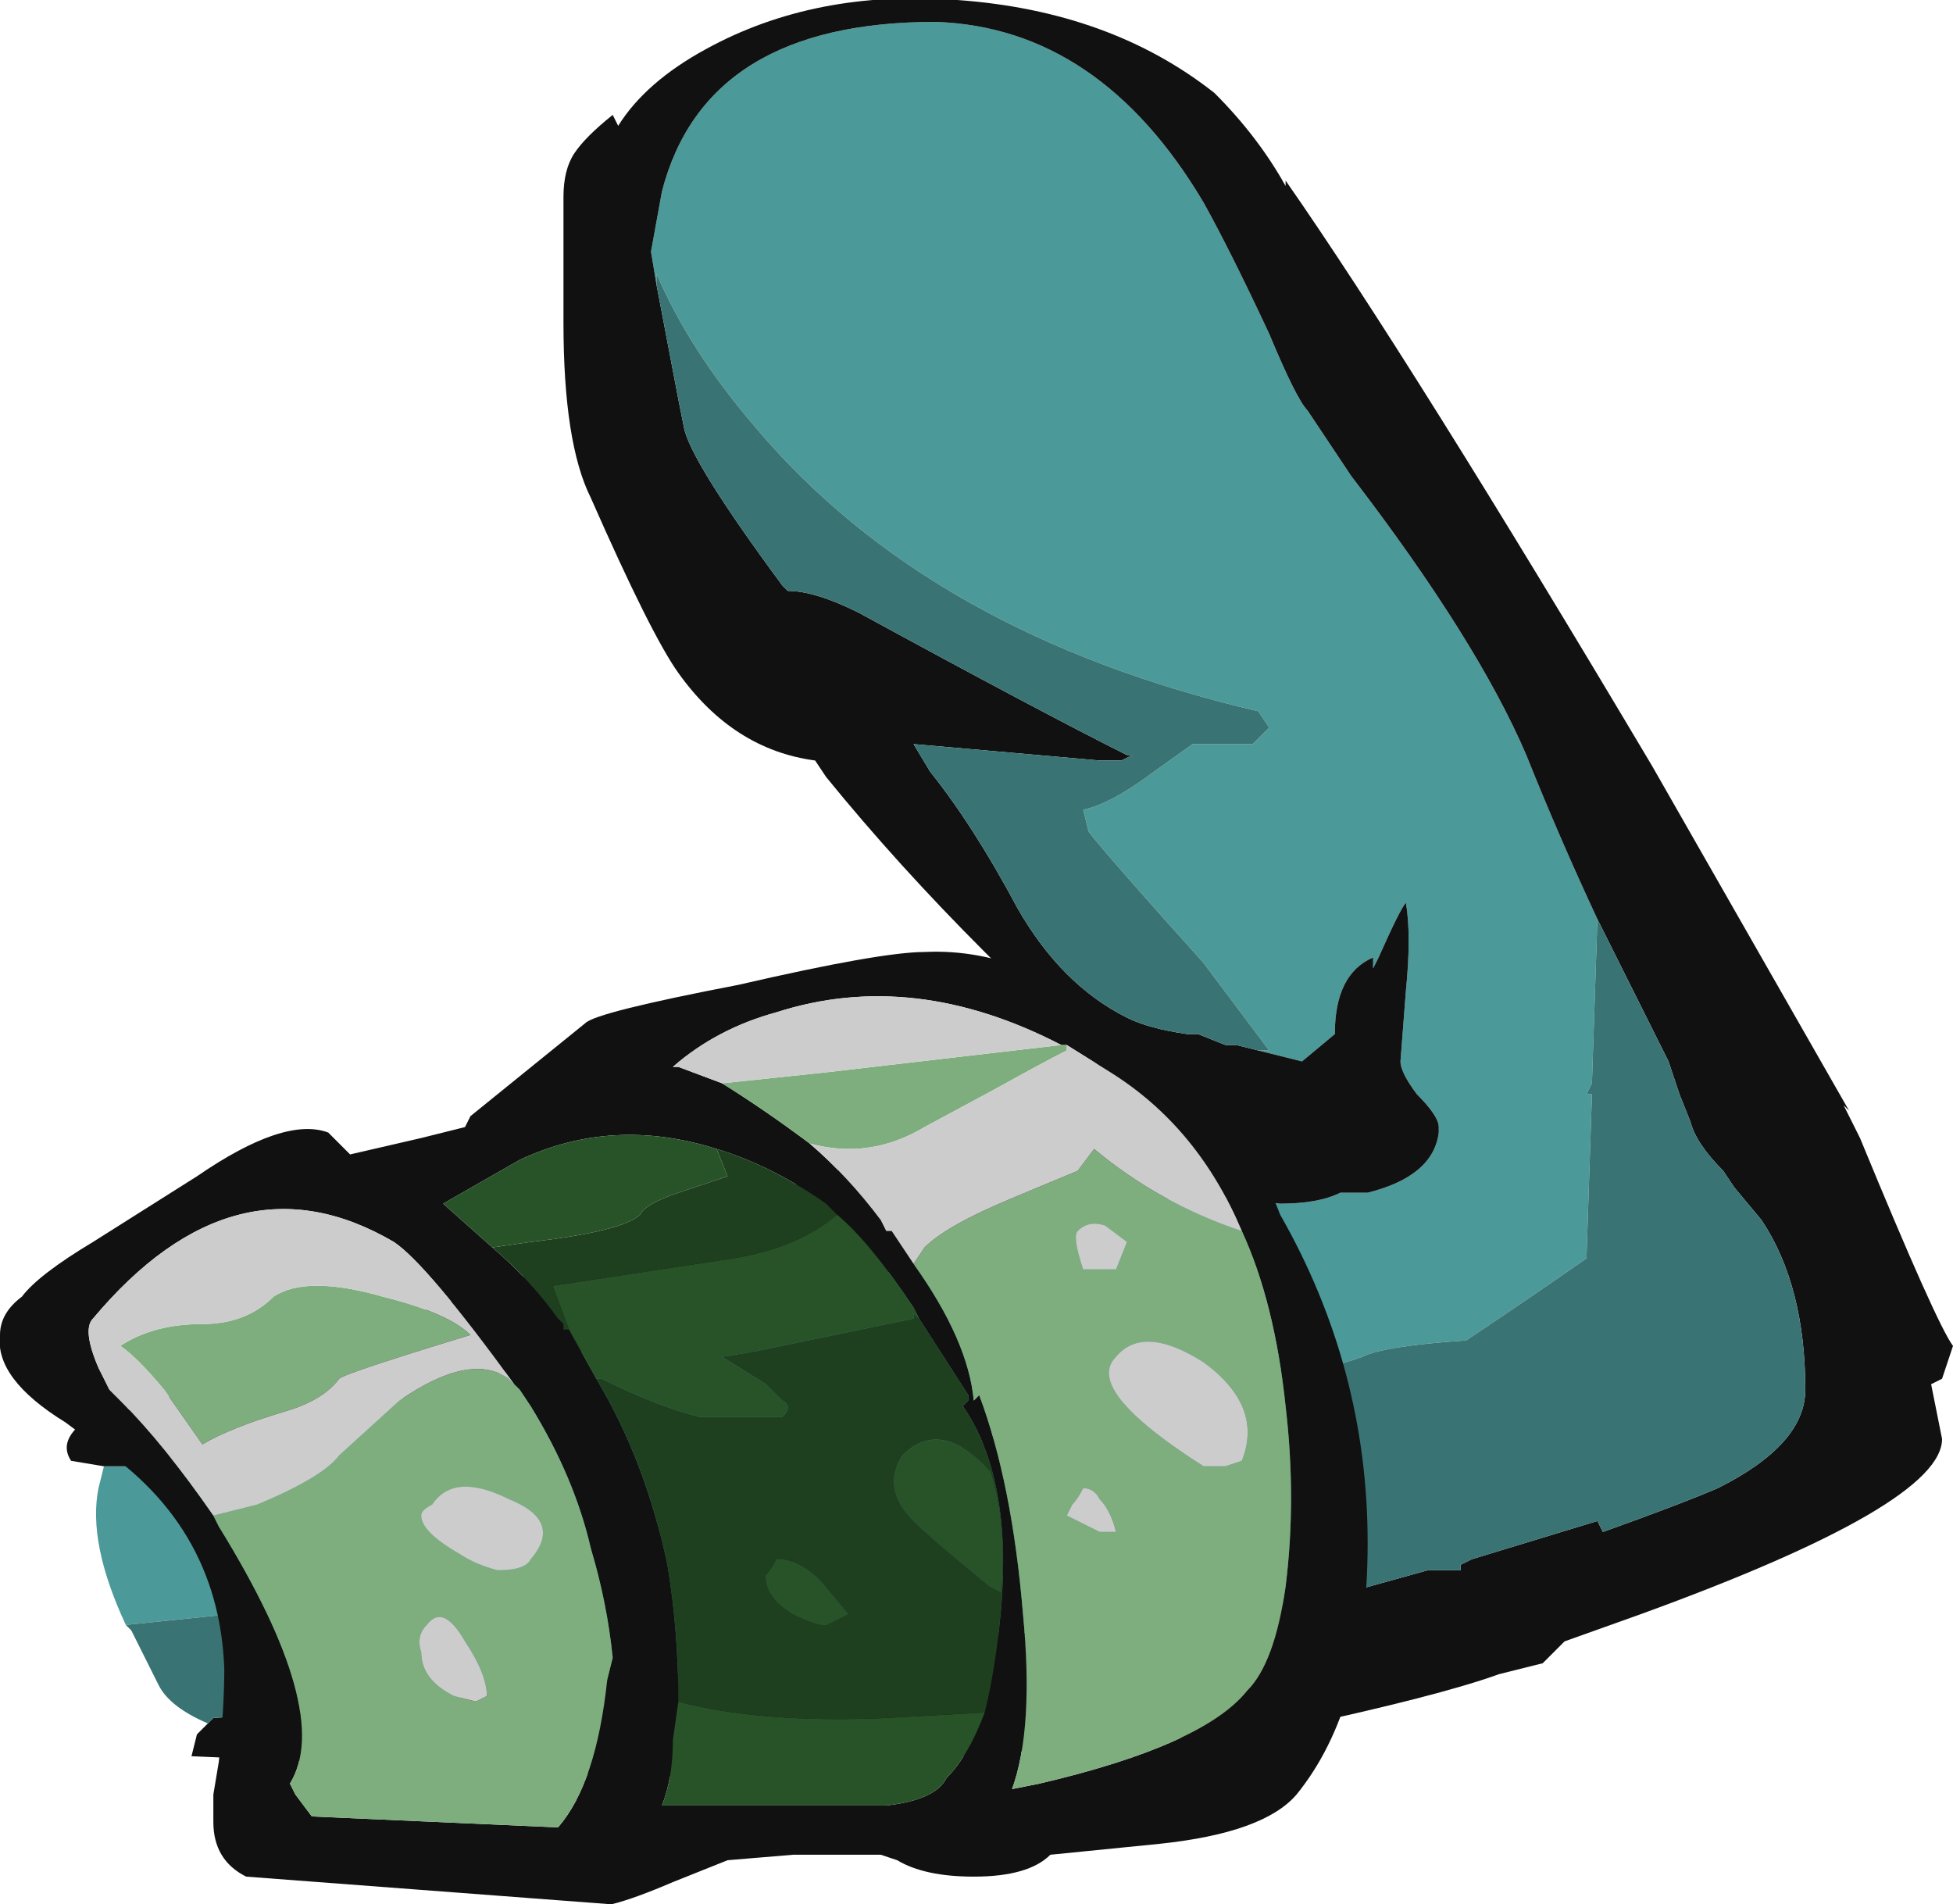 <?xml version="1.0" encoding="UTF-8" standalone="no"?>
<svg xmlns:ffdec="https://www.free-decompiler.com/flash" xmlns:xlink="http://www.w3.org/1999/xlink" ffdec:objectType="shape" height="17.4px" width="17.85px" xmlns="http://www.w3.org/2000/svg">
  <g transform="matrix(1.0, 0.0, 0.0, 1.0, 6.4, 0.1)">
    <path d="M-0.4 2.5 L-0.45 2.2 -0.35 1.65 Q0.05 0.1 2.15 0.1 3.65 0.15 4.6 1.75 4.85 2.2 5.2 2.95 5.45 3.55 5.55 3.65 L5.95 4.25 Q7.1 5.75 7.55 6.8 7.85 7.55 8.2 8.3 L8.15 9.8 8.1 9.9 8.15 9.9 8.1 11.4 Q7.6 11.75 7.0 12.15 6.25 12.2 6.05 12.3 5.5 12.5 4.85 12.45 L-2.35 14.45 -5.25 14.75 Q-5.6 14.0 -5.5 13.5 L-5.45 13.3 -5.1 13.3 4.5 10.8 5.3 10.9 Q5.65 10.9 5.85 10.8 L6.1 10.8 Q6.7 10.65 6.75 10.25 L6.75 10.2 Q6.75 10.1 6.55 9.9 6.4 9.7 6.4 9.6 L6.45 8.95 Q6.5 8.45 6.45 8.15 6.4 8.2 6.2 8.65 L6.15 8.75 6.15 8.65 Q5.8 8.8 5.8 9.35 L5.5 9.6 5.1 9.5 5.2 9.5 4.6 8.7 Q3.7 7.7 3.55 7.5 L3.5 7.3 Q3.75 7.25 4.15 6.95 L4.5 6.7 5.05 6.7 5.2 6.55 5.1 6.4 Q2.1 5.7 0.5 3.8 -0.1 3.1 -0.4 2.4 L-0.4 2.5" fill="#4c9999" fill-rule="evenodd" stroke="none"/>
    <path d="M8.2 8.3 Q7.85 7.55 7.55 6.8 7.1 5.75 5.95 4.25 L5.55 3.65 Q5.45 3.55 5.2 2.95 4.85 2.2 4.6 1.75 3.65 0.15 2.15 0.1 0.05 0.1 -0.35 1.65 L-0.45 2.2 -0.4 2.5 -0.2 3.55 -0.15 3.8 Q-0.1 4.1 0.75 5.25 L0.8 5.3 Q1.05 5.3 1.45 5.5 3.1 6.4 3.9 6.8 L3.95 6.8 3.85 6.85 3.65 6.85 1.95 6.7 2.1 6.95 Q2.5 7.45 2.9 8.2 3.3 8.9 3.9 9.2 4.1 9.3 4.45 9.35 4.5 9.35 4.55 9.35 L4.8 9.45 4.9 9.45 5.1 9.5 5.5 9.6 5.8 9.35 Q5.8 8.8 6.15 8.65 L6.15 8.75 6.2 8.65 Q6.4 8.2 6.45 8.15 6.5 8.45 6.45 8.95 L6.4 9.6 Q6.4 9.7 6.55 9.9 6.75 10.1 6.75 10.2 L6.75 10.25 Q6.7 10.65 6.1 10.8 L5.85 10.8 Q5.65 10.9 5.3 10.9 L4.5 10.8 -5.1 13.3 -5.45 13.3 -5.75 13.25 Q-5.85 13.1 -5.7 12.95 L3.75 9.75 2.6 8.6 Q1.8 7.8 1.15 7.0 L1.05 6.85 Q0.3 6.75 -0.2 6.05 -0.45 5.7 -1.0 4.45 -1.25 3.95 -1.25 2.85 L-1.25 1.7 Q-1.25 1.45 -1.15 1.3 -1.05 1.15 -0.8 0.95 L-0.75 1.05 Q-0.5 0.65 0.05 0.35 1.05 -0.2 2.35 -0.1 3.75 0.0 4.7 0.75 5.1 1.15 5.35 1.6 L5.35 1.55 Q6.5 3.2 8.7 6.9 L10.5 10.05 10.45 10.0 10.6 10.3 Q11.3 12.0 11.45 12.2 L11.35 12.5 11.25 12.55 11.35 13.05 Q11.35 13.65 8.6 14.65 L7.9 14.9 7.7 15.1 Q7.5 15.15 7.3 15.2 6.75 15.4 5.35 15.7 L0.05 16.15 -4.65 15.95 -4.6 15.75 -4.45 15.6 -2.95 15.5 5.75 14.5 6.65 14.25 6.95 14.25 6.95 14.2 7.05 14.15 8.2 13.8 8.25 13.9 Q8.95 13.65 9.3 13.5 10.1 13.1 10.1 12.6 10.1 11.65 9.7 11.05 L9.45 10.75 9.35 10.6 Q9.1 10.35 9.05 10.15 L8.95 9.9 8.85 9.6 8.2 8.3" fill="#111111" fill-rule="evenodd" stroke="none"/>
    <path d="M-0.4 2.5 L-0.4 2.4 Q-0.1 3.1 0.5 3.8 2.1 5.7 5.1 6.4 L5.2 6.55 5.05 6.7 4.5 6.7 4.15 6.95 Q3.75 7.25 3.5 7.3 L3.55 7.5 Q3.7 7.7 4.6 8.7 L5.2 9.5 5.1 9.5 4.9 9.45 4.8 9.45 4.55 9.35 Q4.5 9.35 4.45 9.35 4.1 9.3 3.9 9.2 3.3 8.9 2.9 8.2 2.5 7.45 2.1 6.95 L1.95 6.7 3.65 6.85 3.85 6.85 3.95 6.8 3.9 6.8 Q3.1 6.4 1.45 5.5 1.05 5.3 0.8 5.3 L0.75 5.25 Q-0.1 4.1 -0.15 3.8 L-0.2 3.55 -0.4 2.5 M-5.25 14.75 L-2.35 14.45 4.85 12.45 Q5.5 12.5 6.05 12.3 6.25 12.2 7.0 12.15 7.6 11.75 8.1 11.4 L8.15 9.9 8.1 9.9 8.15 9.8 8.2 8.3 8.85 9.6 8.95 9.9 9.05 10.15 Q9.1 10.35 9.35 10.6 L9.45 10.75 9.7 11.05 Q10.1 11.65 10.1 12.6 10.1 13.1 9.3 13.5 8.95 13.65 8.25 13.9 L8.2 13.8 7.05 14.15 6.95 14.2 6.95 14.25 6.65 14.25 5.75 14.5 -2.95 15.5 -4.45 15.6 -4.5 15.65 Q-4.85 15.5 -4.95 15.3 L-5.2 14.8 -5.25 14.75" fill="#397373" fill-rule="evenodd" stroke="none"/>
    <path d="M3.35 9.45 L3.3 9.45 Q1.95 8.75 0.7 9.15 0.15 9.3 -0.25 9.65 L-0.2 9.65 0.2 9.8 Q0.6 10.05 1.0 10.35 1.35 10.65 1.65 11.05 L1.7 11.15 1.75 11.15 1.95 11.45 Q2.45 12.15 2.5 12.7 L2.55 12.65 Q2.85 13.45 2.95 14.65 3.05 15.7 2.85 16.25 L3.1 16.2 Q4.6 15.85 5.0 15.35 5.25 15.1 5.35 14.4 5.45 13.6 5.35 12.75 5.25 11.8 4.95 11.15 4.55 10.2 3.75 9.7 L3.35 9.45 M2.05 8.6 Q3.05 8.55 4.05 9.45 5.0 10.2 5.3 11.0 6.1 12.4 6.1 14.0 6.1 15.5 5.45 16.3 5.15 16.65 4.2 16.75 L3.2 16.85 Q3.0 17.05 2.5 17.05 2.05 17.05 1.8 16.9 L1.65 16.85 0.85 16.85 0.25 16.9 -0.25 17.1 Q-0.6 17.25 -0.8 17.3 L-0.85 17.3 -4.15 17.05 Q-4.45 16.9 -4.45 16.55 -4.45 16.35 -4.45 16.3 L-4.4 16.0 Q-4.35 15.5 -4.35 15.15 -4.4 13.8 -5.6 13.05 L-5.8 12.9 Q-6.45 12.5 -6.4 12.1 -6.4 11.9 -6.2 11.75 -6.05 11.55 -5.55 11.25 L-4.6 10.65 Q-3.8 10.1 -3.4 10.25 L-3.2 10.45 -2.55 10.3 -2.15 10.2 -2.1 10.1 -1.05 9.25 Q-0.95 9.15 0.35 8.9 1.65 8.6 2.05 8.6 M2.0 11.95 L1.95 11.85 Q1.55 11.25 1.25 11.0 L1.15 10.9 Q0.65 10.55 0.15 10.4 -0.8 10.1 -1.65 10.5 L-2.35 10.9 -1.9 11.3 Q-1.55 11.6 -1.3 11.95 L-1.25 12.0 -1.25 12.05 -1.2 12.05 -0.95 12.5 Q-0.5 13.25 -0.3 14.2 -0.2 14.8 -0.2 15.45 L-0.25 15.8 Q-0.25 16.15 -0.35 16.4 L1.7 16.4 Q2.15 16.35 2.25 16.15 2.45 15.95 2.6 15.55 2.7 15.15 2.75 14.6 2.85 13.4 2.4 12.75 L2.45 12.7 2.45 12.65 2.0 11.95 M-4.45 13.75 L-4.4 13.85 Q-3.35 15.55 -3.75 16.2 L-3.7 16.3 -3.55 16.5 -1.3 16.6 Q-0.95 16.2 -0.85 15.25 L-0.8 15.05 Q-0.85 14.55 -1.0 14.05 -1.15 13.4 -1.55 12.75 L-1.65 12.6 -1.7 12.55 Q-2.5 11.45 -2.8 11.25 -4.25 10.4 -5.55 11.95 -5.65 12.05 -5.5 12.4 L-5.4 12.6 -5.3 12.7 Q-4.9 13.1 -4.45 13.75" fill="#111111" fill-rule="evenodd" stroke="none"/>
    <path d="M2.0 11.95 L1.95 11.9 1.95 11.95 0.5 12.25 0.2 12.3 0.6 12.55 0.75 12.7 Q0.85 12.75 0.75 12.85 L0.0 12.85 Q-0.4 12.75 -0.9 12.5 L-0.95 12.5 -1.2 12.05 -1.35 11.65 0.3 11.4 Q0.9 11.3 1.25 11.0 1.55 11.25 1.95 11.85 L2.0 11.95 M-0.2 15.45 Q0.55 15.65 1.7 15.6 L2.6 15.55 Q2.45 15.95 2.25 16.15 2.15 16.35 1.7 16.4 L-0.35 16.4 Q-0.25 16.15 -0.25 15.8 L-0.2 15.45 M0.15 10.4 L0.25 10.65 -0.2 10.8 Q-0.5 10.9 -0.55 11.0 -0.7 11.15 -1.55 11.25 L-1.9 11.3 -2.35 10.9 -1.65 10.5 Q-0.8 10.1 0.15 10.4 M2.65 13.35 Q2.8 13.8 2.75 14.45 L2.65 14.4 Q2.1 13.95 1.95 13.8 1.65 13.5 1.85 13.2 2.2 12.85 2.65 13.35 M1.1 14.35 L1.35 14.65 1.15 14.75 Q1.05 14.75 0.85 14.65 0.6 14.5 0.6 14.3 0.65 14.25 0.7 14.15 0.9 14.15 1.1 14.35" fill="#285228" fill-rule="evenodd" stroke="none"/>
    <path d="M3.3 9.45 L3.35 9.45 3.35 9.5 Q3.15 9.6 2.7 9.85 L2.05 10.2 Q1.55 10.5 1.0 10.35 0.6 10.05 0.2 9.8 L1.15 9.7 3.3 9.45 M4.95 11.15 Q5.25 11.8 5.35 12.75 5.45 13.6 5.35 14.4 5.25 15.1 5.0 15.35 4.6 15.85 3.1 16.2 L2.85 16.25 Q3.05 15.7 2.95 14.65 2.85 13.45 2.55 12.65 L2.5 12.7 Q2.45 12.15 1.95 11.45 L2.05 11.3 Q2.25 11.1 2.85 10.85 L3.45 10.6 3.6 10.4 Q4.2 10.9 4.95 11.15 M4.6 13.3 L4.8 13.3 4.95 13.25 Q5.15 12.75 4.6 12.35 4.05 12.0 3.8 12.3 3.5 12.6 4.6 13.3 M3.65 13.9 L3.8 13.9 Q3.75 13.7 3.65 13.6 3.6 13.5 3.5 13.5 3.45 13.6 3.4 13.65 L3.35 13.75 3.65 13.9 M3.9 11.25 L3.7 11.1 Q3.55 11.05 3.45 11.15 3.4 11.2 3.5 11.5 L3.8 11.5 3.9 11.25 M-3.9 11.75 Q-3.6 11.55 -2.9 11.75 -2.3 11.9 -2.1 12.1 -3.25 12.45 -3.3 12.5 -3.45 12.7 -3.8 12.8 -4.3 12.95 -4.55 13.1 L-4.9 12.6 Q-5.15 12.3 -5.3 12.2 -5.0 12.0 -4.55 12.0 -4.15 12.0 -3.9 11.75 M-1.7 12.55 L-1.65 12.6 -1.55 12.75 Q-1.15 13.4 -1.0 14.05 -0.85 14.55 -0.8 15.05 L-0.85 15.25 Q-0.95 16.2 -1.3 16.6 L-3.55 16.5 -3.7 16.3 -3.75 16.2 Q-3.35 15.55 -4.4 13.85 L-4.45 13.75 -4.05 13.65 Q-3.45 13.4 -3.3 13.2 L-2.75 12.7 Q-2.1 12.25 -1.75 12.5 L-1.7 12.55 M-2.5 14.75 Q-2.6 14.85 -2.55 15.0 -2.55 15.25 -2.25 15.4 L-2.05 15.45 -1.95 15.4 Q-1.95 15.2 -2.15 14.9 -2.35 14.55 -2.5 14.75 M-2.45 13.65 Q-2.55 13.7 -2.55 13.75 -2.55 13.9 -2.2 14.1 -2.05 14.2 -1.85 14.25 -1.6 14.25 -1.55 14.15 -1.25 13.8 -1.75 13.6 -2.25 13.35 -2.45 13.65" fill="#7ead7e" fill-rule="evenodd" stroke="none"/>
    <path d="M-0.95 12.5 L-0.9 12.5 Q-0.4 12.75 0.0 12.85 L0.75 12.85 Q0.85 12.75 0.75 12.7 L0.6 12.55 0.2 12.3 0.5 12.25 1.95 11.95 1.95 11.9 2.0 11.95 2.45 12.65 2.45 12.7 2.4 12.75 Q2.85 13.4 2.75 14.6 2.7 15.15 2.6 15.55 L1.7 15.6 Q0.55 15.65 -0.2 15.45 -0.2 14.8 -0.3 14.2 -0.5 13.25 -0.95 12.5 M1.25 11.0 Q0.9 11.3 0.3 11.4 L-1.35 11.65 -1.2 12.05 -1.25 12.05 -1.25 12.0 -1.3 11.95 Q-1.55 11.6 -1.9 11.3 L-1.55 11.25 Q-0.7 11.15 -0.55 11.0 -0.5 10.9 -0.2 10.8 L0.25 10.65 0.15 10.4 Q0.65 10.55 1.15 10.9 L1.25 11.0 M2.65 13.35 Q2.2 12.85 1.85 13.2 1.65 13.5 1.95 13.8 2.1 13.95 2.65 14.4 L2.75 14.45 Q2.8 13.8 2.65 13.35 M1.1 14.35 Q0.9 14.15 0.7 14.15 0.65 14.25 0.6 14.3 0.6 14.5 0.85 14.65 1.05 14.75 1.15 14.75 L1.35 14.65 1.1 14.35" fill="#1f401f" fill-rule="evenodd" stroke="none"/>
    <path d="M3.3 9.45 L1.15 9.7 0.2 9.8 -0.2 9.65 -0.25 9.65 Q0.15 9.3 0.7 9.15 1.95 8.75 3.3 9.45 M1.0 10.35 Q1.55 10.5 2.05 10.2 L2.7 9.85 Q3.15 9.6 3.35 9.5 L3.35 9.45 3.75 9.7 Q4.55 10.2 4.95 11.15 4.2 10.9 3.6 10.4 L3.45 10.6 2.85 10.85 Q2.25 11.1 2.05 11.3 L1.95 11.45 1.75 11.15 1.7 11.15 1.65 11.05 Q1.35 10.65 1.0 10.35 M3.9 11.25 L3.8 11.5 3.5 11.5 Q3.4 11.2 3.45 11.15 3.55 11.05 3.7 11.1 L3.9 11.25 M3.65 13.9 L3.35 13.75 3.4 13.65 Q3.45 13.6 3.5 13.5 3.6 13.5 3.65 13.6 3.75 13.7 3.8 13.9 L3.65 13.9 M4.6 13.3 Q3.5 12.6 3.8 12.3 4.05 12.0 4.6 12.35 5.15 12.75 4.95 13.25 L4.8 13.3 4.6 13.3 M-3.9 11.75 Q-4.15 12.0 -4.55 12.0 -5.0 12.0 -5.3 12.2 -5.15 12.3 -4.9 12.6 L-4.55 13.1 Q-4.3 12.95 -3.8 12.8 -3.45 12.7 -3.3 12.5 -3.25 12.45 -2.1 12.1 -2.3 11.9 -2.9 11.75 -3.6 11.55 -3.9 11.75 M-1.7 12.55 L-1.75 12.5 Q-2.1 12.25 -2.75 12.7 L-3.3 13.2 Q-3.45 13.4 -4.05 13.65 L-4.45 13.75 Q-4.9 13.1 -5.3 12.7 L-5.4 12.6 -5.5 12.4 Q-5.65 12.05 -5.55 11.95 -4.25 10.4 -2.8 11.25 -2.5 11.45 -1.7 12.55 M-2.45 13.65 Q-2.25 13.35 -1.75 13.6 -1.25 13.8 -1.55 14.15 -1.6 14.25 -1.85 14.25 -2.05 14.2 -2.2 14.1 -2.55 13.9 -2.55 13.75 -2.55 13.7 -2.45 13.65 M-2.5 14.75 Q-2.35 14.55 -2.15 14.9 -1.95 15.2 -1.95 15.4 L-2.05 15.45 -2.25 15.4 Q-2.55 15.25 -2.55 15.0 -2.6 14.85 -2.5 14.75" fill="#cccccc" fill-rule="evenodd" stroke="none"/>
  </g>
</svg>
